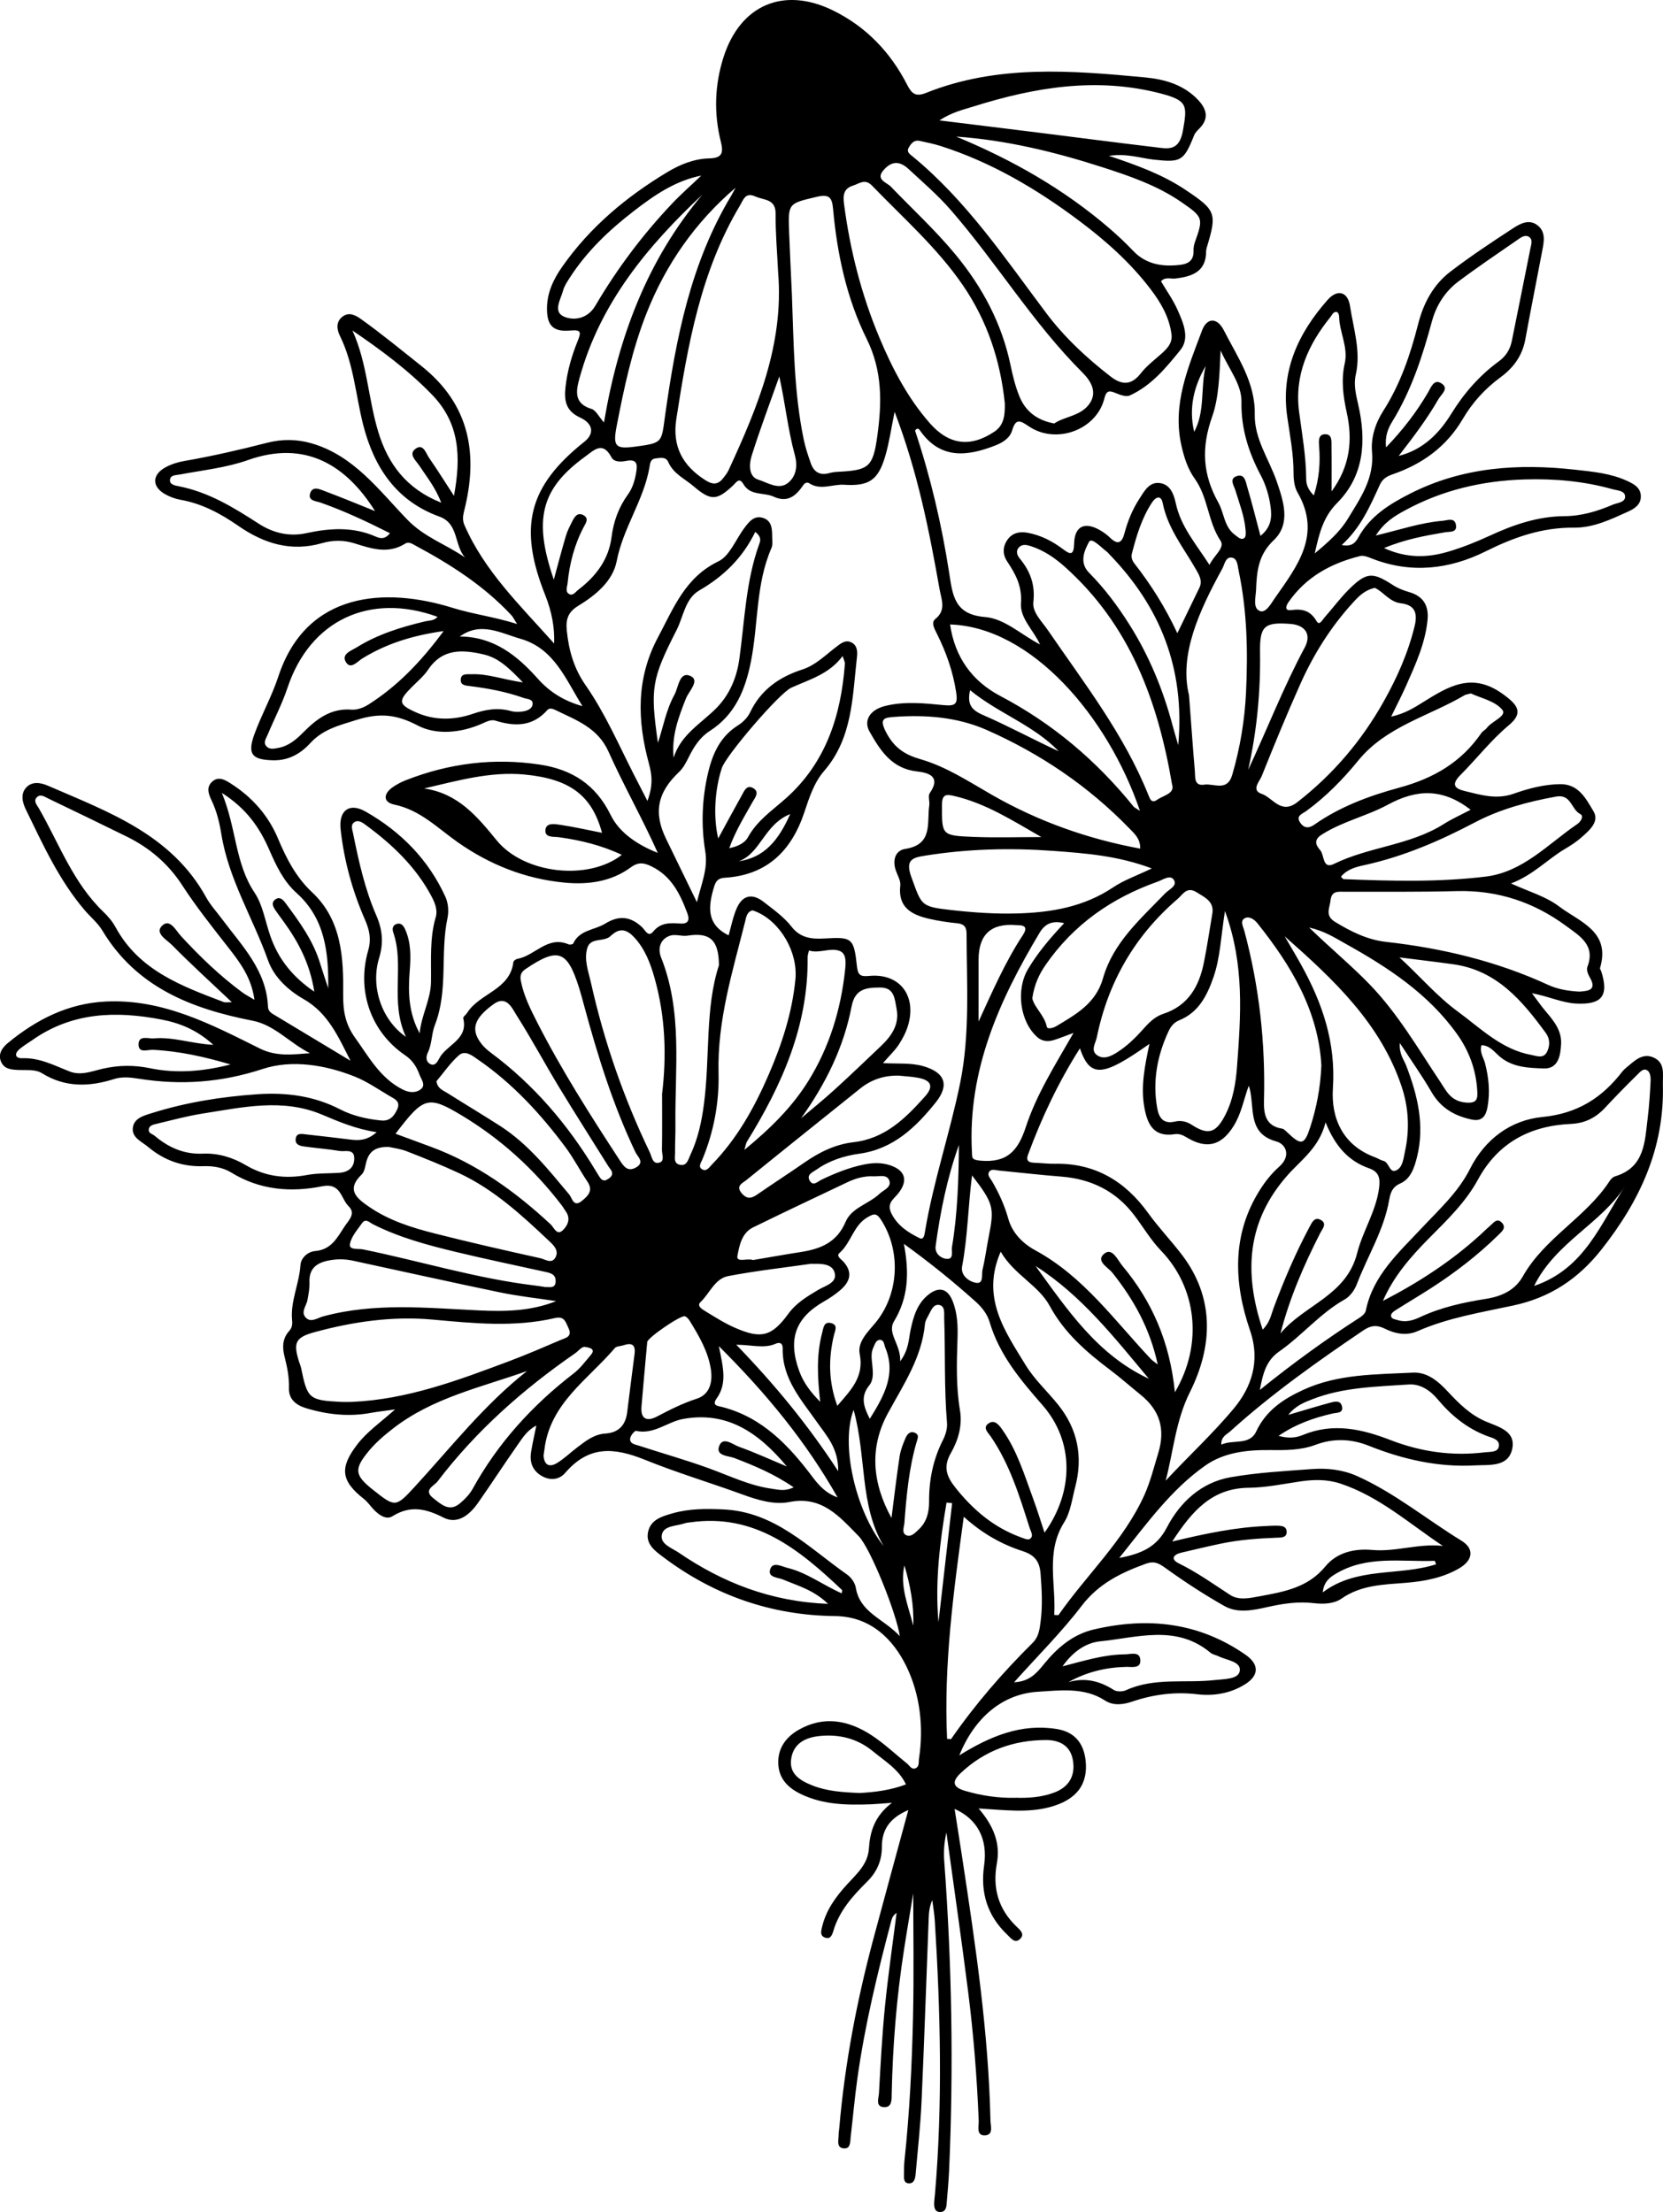 <?xml version="1.0" encoding="UTF-8"?>
<svg id="Layer_2" data-name="Layer 2" xmlns="http://www.w3.org/2000/svg" viewBox="0 0 384.05 510.79">
  <defs>
    <style>
      .cls-1 {
        stroke-width: 0px;
      }
    </style>
  </defs>
  <g id="katman_1" data-name="katman 1">
    <g id="_87nRYF" data-name="87nRYF">
      <path class="cls-1" d="m80.92,244.93c-5.73-3.45-11.47-6.89-17.19-10.35-.8-.48-1.79-.92-1.84-2.05-.33-8.48-6.03-14.14-10.66-20.36-1.22-1.65-2.65-3.19-3.63-4.97-8-14.51-22.55-19.71-36.49-25.75-1.56-.68-3.62-1.14-5.04.38-1.4,1.5-.88,3.5-.12,5.06,3.95,8.11,7.69,16.37,13.63,23.32,1.33,1.56,3,2.91,4.04,4.64,7.88,13.15,20.6,18.08,34.72,20.85,5.12,1,8.61,5.21,13.25,7.5-3.95.3-7.73.83-11.56-1.07-11.24-5.59-22.43-11.5-35.59-10.86-8.73.42-16.06,4.17-22.64,9.59-1.23,1.02-2.35,2.52-1.55,4.33.79,1.8,2.56,1.82,4.23,1.89,1.77.08,3.68-.2,5.24.76,5.34,3.31,10.88,3.15,16.62,1.33,1.85-.59,3.78-.38,5.7-.08,9.73,1.55,19.03.9,28.67-2.26,6.65-2.18,14.42-.96,21.31,1.81,2.77,1.12,5.29,2.87,7.89,4.41,1.12.67,2.68,1.22,1.84,3.08-.72,1.59-1.73,2.81-3.73,2.61-3.3-.33-6.54-1.06-9.47-2.57-6.06-3.13-12.46-3.95-19.16-3.49-8.23.57-16.33,1.85-24.21,4.32-1.91.6-4.36,1.18-4.52,3.61-.14,2.12,2.05,2.99,3.51,4.21,3.75,3.14,7.97,4.65,12.87,4.47,2.21-.08,4.49.32,6.35,1.46,6.59,4.06,13.76,4.64,21.01,3.18,4.35-.87,4.31,2.85,6.1,4.6,1.75,1.71.04,3.23-.92,4.68-1.7,2.57-3.05,5.37-6.81,5.68-1.62.13-3.27,1.53-3.38,3.23-.28,4.34-2.37,8.39-1.93,12.78.11,1.11-.08,1.79-.76,2.55-1.55,1.73-1.49,3.87-.98,5.85.61,2.4,1.09,4.74,1.01,7.25-.09,2.57,1.67,3.93,3.95,4.62,4.92,1.5,9.92,2.03,15.02,1.08,1.46-.27,2.93-.42,5.55-.79-3.53,3.11-6.52,5.19-8.74,8.08-4.14,5.39-3.79,8.41,1.55,12.61.85.67,1.47,1.61,2.22,2.4,1.19,1.26,2.89,2.48,4.34,1.58,4.15-2.58,7.69-1.79,11.81.31,3.26,1.66,6.05-.66,7.98-3.42,3.14-4.49,6.12-9.09,9.27-13.57,1.08-1.54,2.12-3.21,4.18-4.26-.44,2.19-.91,4.15-1.22,6.14-.34,2.2.26,4.1,2.23,5.35,2.02,1.29,4.22,1.1,5.66-.57,5.42-6.27,11.11-5.98,18.49-2.99,7.3,2.96,14.97,5.25,22.42,7.97,3.52,1.28,7.3,2.45,10.86,1.75,7.58-1.5,11.64,3.46,15.98,7.86,2.74,2.78,8.77,17.91,9.52,23.11-3.8-4.09-9.21-5.39-10.17-11.22-.18-1.1-1.09-2.37-2.03-3.02-8.86-6.2-16.61-14.46-28.51-15.02-4.01-.19-7.94-.2-11.8.91-2.39.69-4.98,1.42-5.61,4.22-.66,2.9,1.61,4.47,3.58,5.95,11.72,8.79,24.92,13.39,39.58,13.55,8.27.09,13.46,5.41,16.49,11.63,3.11,6.38,4.03,13.91,2.9,21.3-.12.77.13,1.78-.75,2.19-.97.44-1.39-.58-2-1.06-2.78-2.23-5.38-4.73-8.35-6.64-5.26-3.38-10.92-4.46-16.7-1.15-3.06,1.75-4.93,4.43-4.68,8.09.23,3.35,2.36,5.38,5.27,6.77,5.13,2.46,10.6,2.53,16.1,2.33,1.3-.05,2.6-.18,4.86-.34-4.03,3.07-5.06,6.66-5.32,10.58-.24,3.61-2.82,5.83-5.02,8.24-2.62,2.87-4.87,5.94-5.78,9.8-.22.92-.57,2.03.63,2.49,1.27.49,1.67-.55,1.95-1.49,1.37-4.65,4.48-8.12,7.81-11.41,2.27-2.25,3.42-4.86,3.41-8.08,0-3.9,1.8-6.64,6.11-8.46-2.77,10.19-5.4,19.79-7.98,29.4-3.88,14.45-6.69,29.1-7.97,44.03-.05.55-.15,1.09-.15,1.64-.01,1.17-.54,2.86,1.11,3.05,1.71.2,1.55-1.55,1.68-2.72.53-4.49.92-9,1.55-13.47,1.73-12.37,4.68-24.48,7.87-36.53.16-.61.48-1.18,1.18-1.65-.91,7.17-1.96,14.33-2.68,21.52-.67,6.68-1.02,13.39-1.39,20.09-.06,1.15-.91,3.2,1.23,3.25,1.88.05,1.68-1.96,1.71-3.2.24-11.12,1.13-22.17,2.84-33.16.77-4.98,1.63-9.94,2.13-12.99,0,8.31.18,18.47-.05,28.62-.25,10.96-.79,21.91-1.95,32.82-.12,1.09-.14,2.19-.14,3.29,0,.93-.15,2.18,1.17,2.21,1.17.02,1.43-1.1,1.52-2.09.48-5.6,1.12-11.19,1.37-16.8.64-14.1,1.1-28.2,1.65-42.31.05-1.37.17-2.73.83-4.19.2,1.58.48,3.15.58,4.73,1.31,21.09,1.84,42.17.03,63.26-.06.68-.17,1.36-.18,2.05-.01,1.03.2,2.02,1.5,1.97,1-.04,1.3-.87,1.37-1.74.21-2.6.46-5.19.58-7.79,1.06-23.85.64-47.68-1.12-71.49-.16-2.17-.02-4.36.5-6.61,1.68,12.21,3.45,24.4,5,36.63,1.26,9.92,2.06,19.9,2.46,29.9.05,1.26-.59,3.34,1.24,3.39,2.27.06,1.5-2.1,1.47-3.48-.44-20.2-3.41-40.13-6.43-60.05-.59-3.91-1.22-7.82-1.85-11.85,5.2,2.31,7.71,6.88,6.82,13.04-.91,6.34.76,11.65,5.38,16.05.85.81,1.81,2.19,3.04.82.98-1.09-.19-2.01-.95-2.75-4.21-4.05-5.57-8.92-4.52-14.63.84-4.61-.77-8.62-4.22-12.63,5.97.36,11.23,1.06,16.39-.3,6.19-1.63,8.96-5.26,8.31-10.85-.47-4.02-2.61-6.56-6.69-7.2-8.2-1.3-15.31,1.64-22.48,6.1,3.52-8.67,9.93-14.24,18.29-14.71,4.71-.27,10.55-1.12,15.34,2.02,1.95,1.28,4.24.97,6.38.24,4.87-1.64,9.77-2.28,14.94-1.67,3.84.45,7.7-.19,11.08-2.32,3.24-2.05,3.24-4.59.11-6.78-10.78-7.52-22.63-8.79-35.11-5.85-4.86,1.14-8.5,4.3-11.58,8.12-1.64,2.04-3.36,3.92-6.79,4.06,5.45-6.09,10.96-11.56,15.63-17.68,3.93-5.13,9.1-7.62,14.82-9.7,1.79-.65,2.85-.19,4.37.9,4.41,3.18,8.99,6.18,13.72,8.86,3.14,1.78,6.71.98,10.07.23,3.5-.78,6.99-1.31,10.59-.88,2.21.26,4.65.18,6.4-1.04,4.57-3.19,9.74-3.24,14.92-3.66,4.25-.34,8.45-1.14,12.21-3.3,3.22-1.86,3.67-4.53.57-6.43-8.05-4.93-15.39-11.02-24.07-14.91-3.31-1.48-6.9-1.89-10.47-1.62-6.28.47-12.61.8-18.79,1.89-6.76,1.2-11.66,5.77-14.69,11.6-2.34,4.5-5.79,6.04-11,7.04,6.41-7.99,11.98-15.8,19.89-21.35,4.36-3.06,9.65-3.62,14.87-3.57,3.59.04,7.14.07,10.54-1.2,4.19-1.57,8.29-1.42,12.42.24,7.85,3.13,15.98,4.97,24.46,4.5,3.27-.18,7.68.46,8.58-3.82.89-4.2-3.33-5.11-6.24-6.38-3.51-1.54-6.1-4.12-8.63-6.84-2.21-2.38-4.74-4.55-8.07-4.38-8.58.44-17.31.27-25.37,4-4.54,2.1-8.54,4.72-10.81,9.58-1.56,3.32-5.33,1.78-8.06,3.05-.1-1.86,1.24-2.34,2.06-3.08,9.58-8.66,20.09-16.1,30.77-23.33,1.69-1.14,3.11-1.28,4.93-.37,2.39,1.19,5.02,1.69,7.56.57,7.1-3.12,14.7-4.32,22.19-5.94,8.37-1.81,14.87-6.06,20.28-12.91,8.89-11.26,14.55-23.43,14.18-38.02-.06-2.31.59-4.96-1.97-6.23-2.71-1.34-4.61.72-6.51,2.28-.32.26-.63.55-.88.87-4.69,6.08-10.35,9.71-18.47,10.5-7.28.71-13.25,5.09-16.72,11.99-2.71,5.38-7.09,9.33-11.12,13.63-5.29,5.66-11.28,10.93-12.94,19.1-.11.57-.72,1.15-1.25,1.5-7.82,5.03-15.35,10.46-23.22,16.81.76-3.99,1.51-6.82,4.51-8.91,5.26-3.67,9.4-8.79,15.09-11.99,1.21-.68,2.27-2.14,2.78-3.47,2.47-6.51,6.28-12.51,7.49-19.5.28-1.61.69-2.98,2.56-3.81,2.41-1.07,3.23-3.58,3.85-6.02,1.86-7.41.15-14.39-2.51-21.28-.53-1.36-1.61-2.54-1.44-5.13,2.75,4.21,5.21,7.67,7.32,11.32,2.14,3.69,5.32,5.52,9.33,6.36,2.46.51,3.26-1.01,3.6-2.88.62-3.42.3-6.81-.58-10.18-.34-1.28-1.29-2.45-.82-4.12,1.82.03,2.89,1.42,3.99,2.42,3.03,2.74,6.86,2.83,10.43,2.95,3.35.1,3.85-3.02,3.98-5.7.14-3.12-1.76-5.37-3.64-7.59-.94-1.11-1.78-2.32-3.1-4.08,3.9.72,6.88,2.2,10.16,2.38,5.97.32,7.66-1.76,5.85-7.43-.08-.26-.34-.55-.28-.76,2.51-8.51-4.7-10.63-9.47-14.24-3.05-2.31-6.82-3.36-11.1-5.3,5.17-1.96,8.39-5.56,12.45-7.96,1.29-.76,2.58-1.59,3.7-2.57,1.86-1.63,4.39-3.71,2.9-6.15-1.68-2.77-3.36-6.31-7.71-6.25-3.77.05-7.35,1.02-10.82,2.24-3.9,1.36-7.53.24-11.19-.65-2.18-.53-3.31-1.39-.98-3.72,3.76-3.77,7.01-8.01,11.15-11.47,3.46-2.89,2.13-4.7-1.45-7.26-7.11-5.1-12.55-1.68-18.37,1.94-2.07,1.29-4.16,2.62-7.35,3.33,1.3-2.67,2.44-4.87,3.45-7.13,2.16-4.88,4.41-9.74,4.95-15.16.33-3.35-.95-5.53-4.28-6.48-1.3-.37-2.62-.9-3.74-1.63-4.59-2.98-6.01-3-9.9.78-2.15,2.09-3.94,4.55-5.94,6.8-.45.51-1.11,1.89-1.75.79-1.41-2.43-3.24-2.93-5.85-2.58-1.6.22-1.28-.92-.63-1.85,4.04-5.83,9.84-8.96,16.54-10.63.82-.2,1.87.25,2.73.59,9.03,3.53,17.87,2.5,26.27-1.68,6.5-3.24,13.02-5.54,20.4-5.46,4.44.05,8.52-1.92,12.52-3.73,1.54-.7,2.96-1.67,2.89-3.61-.07-1.95-1.66-2.76-3.15-3.45-3.79-1.76-7.92-2.13-12-2.59-13.16-1.46-25.98-.64-38.09,5.5-4.87,2.47-9.32,5.25-12.02,10.17-.73,1.33-1.62,2.13-3.82,1.72,4.4-3.99,6.55-8.97,8.8-13.9.62-1.36,1.62-1.97,3.03-2.45,6.82-2.36,12.39-6.39,16.1-12.71,2.26-3.85,5.18-7.06,8.77-9.69,2.99-2.19,5.01-4.98,5.7-8.71,1.26-6.87,2.62-13.72,3.93-20.58.39-2.05.82-4.23-1.05-5.74-1.97-1.59-4.05-.44-5.71.64-4.93,3.21-9.84,6.47-14.5,10.04-3.93,3-6.19,7.27-7.41,12.05-1.8,7.07-4.11,13.91-8.09,20.12-1.81,2.83-2.86,6.19-2.57,9.4.55,6.17-2.71,10.73-5.57,15.45-1.82,3-4.51,5.4-7.66,8.02,1.06-4.63,1.9-8.36,5.22-11.7,6.24-6.28,6.72-14.4,4.82-22.68-.53-2.31-1.08-4.56-.56-6.89,1.22-5.43-.53-10.61-1.33-15.84-.51-3.37-2.92-3.99-5.18-1.43-6.81,7.71-10.86,16.43-9.31,27.04.63,4.34,1.47,8.64,1.45,13.06,0,1.47.21,3.15.93,4.39,5.65,9.77-.13,17.05-5.27,24.4-.86,1.23-2.07,3.54-3.49,2.93-1.62-.7-.9-3.14-.83-4.85.17-4.21.48-8.07,4.06-11.46,4.04-3.82,2.28-9.02.72-13.57-1.76-5.15-5.19-9.82-5.08-15.5.14-7.46-4.01-13.25-7.14-19.42-1.52-3-3.9-2.98-5.03.03-3.21,8.56-6.94,17.07-4.75,26.66.62,2.73,1.46,5.35,3.05,7.56,3.12,4.32,3.01,9.9,5.97,14.35,1.09,1.64-1.57,3.39-2.55,5.58-3.1-4.81-6.62-8.83-7.78-14.21-.44-2.05-1.22-4.25-3.49-4.67-2.6-.48-3.78,1.83-4.95,3.64-1.57,2.42-2.67,5.1-3.41,7.9-.55,2.09-1.44,2.88-3.29,1.09-.68-.66-1.47-1.25-2.29-1.73-3.59-2.1-5.95-1.02-6.06,3.07-.07,2.6-.77,2.63-2.5,1.31-2.44-1.85-5.1-3.23-8.11-3.81-1.83-.35-3.6-.09-4.78,1.59-1.14,1.63-1.14,3.4-.06,5.02,1.96,2.95,3.47,5.71,3.18,9.69-.25,3.38,2.92,6.21,4.4,9.47-4.32-2.21-8.14-5.97-12.72-6.34-7.04-.57-7.45-4.96-8.25-10.13-1.73-11.22-4.33-22.26-7.89-32.91.49-.74.9-.37,1.08-.11,4.71,6.81,10.91,6.11,17.5,3.52,1.72-.68,3.32-1.68,3.85-3.47.86-2.94,1.93-2.2,3.9-.89,6.27,4.2,15.53.79,17.36-6.38.52-2.06,1.19-1.94,2.72-1.31.98.4,2.33.9,3.14.54,4.99-2.24,8.44-6.45,11.73-10.52,2.25-2.78.63-6.38-.72-9.39-1-2.22-2.44-4.24-3.76-6.47.97-1.1,2.26-.5,3.37-.64,3.82-.48,7.07-1.56,7.05-6.32,0-.27.07-.55.14-.81,2.42-7.96,2.15-8.64-4.96-13.38-5.17-3.45-10.93-5.58-17.63-7.82,4.13-.61,7.2.52,10.31.87,6.33.71,6.99.36,9.37-5.62.24-.6.77-1.11,1.24-1.59,2.22-2.26,1.68-4.4-.25-6.49-3.29-3.56-7.75-4.84-12.21-5.27-17.07-1.61-34.2-3.03-50.7,3.57-2.42.97-3.32.15-4.36-1.89-3.86-7.53-9.49-13.42-17.13-17.16-11.43-5.59-21.45-1.24-25.29,10.86-2.04,6.43-2.23,12.96-.6,19.47.65,2.59.29,3.77-2.68,3.84-3.48.08-6.71,1.39-9.68,3.17-9.49,5.71-17.86,12.7-24.27,21.84-2,2.85-3.47,5.92-3.52,9.5-.05,4.04,1.36,5.6,5.38,5.24,2.43-.22,2.58.29,1.74,2.34-1.4,3.43-2.43,6.98-2.84,10.69-.34,3.07,0,5.51,3.36,7.06,3.11,1.44,3.29,3.77,1.02,5.57-12.94,10.29-15.35,19.7-9.06,35.46q2.27,5.7,2.05,11.15c-7.95-8.9-16.09-16.74-20.71-27.34-.46-1.05-.39-2.01-.1-3.16,3.35-13.12,1.42-24.63-9.85-33.59-4.61-3.66-9.16-7.41-13.95-10.83-1.21-.87-2.71-1.68-4.18-.62-1.63,1.18-1.43,2.97-.69,4.48,3.22,6.51,3.64,13.72,5.39,20.59,2.5,9.8,7.66,17.58,17.62,21.18,4.47,1.61,3.35,6.57,5.9,9.44-4.41-3.07-9.35-4.62-13.39-8.81-6.49-6.72-12.34-14.8-22.16-17.59-3.41-.97-6.8-.96-10.15-.1-6.37,1.64-12.77,3.1-19.25,4.23-1.46.25-2.95.74-4.25,1.45-3.16,1.73-3.14,4.51,0,6.23,1.06.59,2.27,1.04,3.46,1.25,4.98.87,9.28,3.19,13.37,6.02,5.9,4.09,12.2,6.08,19.41,3.98,2.38-.69,4.99-.7,7.34.04,3.99,1.24,7.84,2.59,11.83.07.78-.49,1.58.06,2.3.45,8.13,4.36,15.85,9.29,22.19,16.1.34.36.55.83,1.32,2.03-5.42-1.7-10.16-2.26-14.89-3.73-15.29-4.76-33.72-4-40.26,15.88-1.51,4.58-3.87,8.78-5.51,13.27-1.68,4.63-.6,5.92,4.26,6.05,3.61.09,6.37-1.49,8.66-3.99,2.93-3.19,6.67-4.08,10.68-5.34,5.29-1.65,9.14-1.31,14.11,1.3,4.27,2.24,9.9,1.74,14.78-.4,1.03-.45,2.1-1.05,3.14-.73,4.5,1.4,8.62,1.42,12.03-2.46.5-.57,1.32-.25,1.93.05,4.74,2.32,9.69,4.02,12.19,9.6,3.51,7.85,7.79,15.35,11.36,23.35-4.59-1.82-8.85-4.6-10.88-8.76-3.48-7.1-9.03-10.51-16.3-11.62-10.64-1.62-21.04-.32-31.07,3.63-1.01.4-2,.93-2.9,1.54-2.2,1.5-2.4,3.49.31,4.06,5.97,1.25,9.96,5.39,14.63,8.68,7.38,5.19,15.64,8.49,24.72,9.34,5.46.51,10.74-.21,15.27-3.53,1.76-1.29,3.05-1.07,4.82-.2,4.6,2.26,6.58,6.38,8.24,10.82.58,1.55.2,2.46-1.55,2.36-2.35-.14-4.56-.33-6.35,1.86-1.14,1.4-1.88-.38-2.53-.99-2.67-2.53-5.35-2.83-8.54-.86-2.46,1.53-5.94,1.41-7.4,4.61-.09.19-.79.3-1.09.17-4.83-2.05-7.74,2.64-11.78,3.36-.36.06-.9.44-.94.73-.76,6.46-7.81,7.19-10.66,11.72-.29.46-1.01.96-.92,1.29,1.22,4.95-3.92,6.07-5.56,9.28-.39.76-1.02,1.91-2.18,1.2-.93-.57-.88-1.66-.43-2.59.96-2.01.84-4.36,1.61-6.32,3.15-8.04,1.19-16.61,2.93-24.78.32-1.52.16-3.43-.48-4.83-3.92-8.63-10.34-15.12-18.48-19.73-3.73-2.11-6.2-.22-5.73,4.12.79,7.24,2.73,14.26,5.65,20.93,1.06,2.41,1.45,4.52.71,7.07-2.69,9.33.64,18.8,8.54,24.17,1.74,1.18,2.65,2.68,3.32,4.49.41,1.1,1.52,2.4.31,3.35-1.19.93-2.71.83-4.24.05-5.17-2.63-7.8-7.55-10.97-11.97-2.1-2.93-2.78-5.87-2.73-9.94.09-8.27-.24-17.14-7.19-23.63-3.68-3.43-5.94-7.81-7.86-12.4-2.24-5.33-5.94-9.51-10.79-12.62-1.34-.86-2.95-1.92-4.49-.43-1.31,1.26-.76,2.79-.09,4.19,1.2,2.5,1.85,5.15,2.29,7.87,1.68,10.42,7.31,19.38,10.78,29.13,1.4,3.95,4.75,6.97,8.24,8.96,5.62,3.2,7.99,8.7,10.79,14.2Zm87.36-28.94c-5.18-2.52-4.74-6.66-3.4-11.12.4-1.32.87-2.08,2.45-2.18,9.72-.58,15.42-6.15,18.4-15.05,1.13-3.38,2.24-6.9,4.58-9.6,6.61-7.64,6.54-17.11,7.59-26.28.14-1.2.12-2.6-1.12-3.33-1.46-.86-2.62.16-3.7.98-2.5,1.89-4.7,4.19-7.82,5.2-5.28,1.71-9.55,4.66-12.03,9.88-.56,1.17-1.63,2.27-2.74,2.97-4.04,2.52-5.84,6.34-6.91,10.75-1.47,6.09-1.71,12.27-.71,18.37.67,4.06-.88,7.39-1.93,11.75-2.6-5.34-4.85-9.98-7.11-14.61-2.97-6.08-2.01-10.74,3.01-15.48.96-.91,1.62-2.2,2.22-3.41,1.18-2.38,2.59-4.59,4.83-6.02,5.92-3.78,8.25-9.59,9.54-16.11,1.72-8.7,1.08-17.82,4.74-26.18.31-.71.18-1.63.16-2.45-.03-1.8,0-3.79-2.1-4.47-2.08-.67-3.27.9-4.35,2.35-1.97,2.62-3.36,6.42-5.98,7.68-7.7,3.71-10.34,10.79-13.95,17.54-5.08,9.51-4.79,19.27-2.1,29.12.77,2.81.96,5.09-.33,8.67-1.32-2.56-2.23-4.32-3.13-6.09-3.54-6.96-6.66-14.18-11.12-20.59-2.73-3.91-3.89-8.02-4.37-12.58-.27-2.57.2-4.32,2.6-5.78,4.04-2.46,8.02-5.7,8.92-10.36,1.47-7.64,6.2-13.98,7.55-21.56.16-.92.17-2.01,1.46-2.15,1.08-.12,2.35-.43,2.9.85,1.18,2.72,3.83,3.86,5.88,5.62,3.96,3.38,5.35,3.28,9.08-.22.78-.73,1.41-1.99,2.41-.28,1.6,2.73,4.68,1.82,6.97,2.87,3.23,1.49,5.18-.21,6.85-2.68.34-.5.87-.74,1.4-.39,2.62,1.68,5.37.14,8.05.32,5.8.37,7.88-1.12,9.51-6.76.87-3,1.31-6.13,2.12-10.08,5.33,13.9,7.99,27.46,10.4,41.07.41,2.29,1.57,4.7-1,6.77-1.04.84-.19,2.28.37,3.41,2.14,4.28,3.71,8.72,4.44,13.5.41,2.66-.09,3.25-2.87,2.98-4.47-.44-9.04-.92-13.49.18-3.6.89-5.07,3.4-3.64,5.93,2.5,4.4,5.12,8.54,10.95,9.2,2.53.29,5.69,1.06,2.95,5.01-.45.65.03,1.89-.11,2.82-.59,4.01.95,9.05-5.55,10.06-2.29.35-2.99,2.6-2.18,4.95.39,1.16,1.16,2.38,1.04,3.48-.6,5.12,2.64,6.78,6.67,7.71,2.13.49,4.31.82,6.49,1.03,1.56.15,2.14.88,2.14,2.36.03,11.51.82,23.19-1.46,34.44-2.33,11.5-6.19,22.71-8.13,34.35-.13.76-.27,2.07-1.29,1.55-2.53-1.28-4.88-2.71-6.37-5.49-1.35-2.51.33-3.39,1.47-4.82,2.38-2.98,1.63-5.39-1.98-6.54-2.01-.65-4.04-.54-6.09-.11-3.38.71-6.54,1.99-9.64,3.47-.84.4-1.99,1.68-2.78.13-.68-1.35.74-1.84,1.59-2.44,2.98-2.11,6.4-3.2,9.93-3.69,7.84-1.09,13.02-6.09,17.62-11.82,3.29-4.1,2.1-7-2.96-8.42-2.83-.79-5.79-.48-9.21-.68,1.58-1.82,2.79-2.94,3.66-4.28.89-1.36,1.67-2.86,2.13-4.41,2.06-6.93-1.99-12.13-9-11.44-1.97.19-2.58-.16-2.8-2.2-.71-6.63-1.15-6.81-7.45-6.45-2.82.16-5.55,0-7.67-2.74-1.73-2.23-4.17-3.94-6.43-5.71-2.66-2.08-4.93-1.54-6.25,1.55-.85,1.98-1.25,4.16-1.84,6.18Zm100.92,125.92c1.8-6.87,2.3-13.84,5.59-20.43,5.29-10.58,5.79-21.77-1.9-31.81-2.48-3.23-5.33-6.22-7.74-9.56-5.3-7.36-12.3-11.57-21.6-11.38-1.5.03-3.01-.17-4.52-.22-1.28-.04-2.21-.3-1.61-1.91,3.13-8.46,6.93-16.57,11.97-24.52,2.38,6.88,5.24,6.63,16.06-1.03-1.07,5.05-2.06,9.84-1.16,14.76.72,3.93,2.22,6.83,6.99,6.09.96-.15,1.83.17,2.71.71,4.64,2.83,8.05,1.98,10.91-2.61,1.77-2.84,2.34-6.14,3.48-9.28.38.98.48,1.91.59,2.84.49,4.14.12,8.45,5.78,10.02,2.28.63,3.45,3.37.65,5.84-1.72,1.52-3.21,3.4-4.44,5.35-6.57,10.39-6.02,21.55-2.27,32.48,2.45,7.13.23,13.18-3.69,17.91-4.82,5.82-10.51,11.05-15.8,16.75Zm50.17-41.51c2.48-5.7,6.44-10.22,10.67-14.49,4.15-4.19,8.43-8.28,11.28-13.53,4.64-8.54,12.05-12.43,21.47-12.85,3.24-.15,5.75-1.43,7.91-3.76,2.42-2.61,4.92-5.15,7.46-7.65.62-.61,1.45-1.64,2.41-.84.5.42.66,1.49.62,2.24-.14,2.87-.32,5.75-.67,8.6-.68,5.51-.66,11.47-7.57,13.53-.48.14-.94.63-1.23,1.07-5.48,8.42-15.02,13.12-20.03,22-1.78,3.16-4.81,4.61-8.43,5.19-5.27.84-10.5,1.96-15.39,4.27-1.62.77-3.36,1.23-5.18.63-.62-.2-1.52-.24-1.44-1.13.04-.41.6-.86,1.03-1.12,2.66-1.69,5.37-3.29,8.02-4.99,5.66-3.63,10.98-7.72,15.79-12.45.77-.76,1.82-1.59.78-2.75-1.13-1.25-1.93-.02-2.71.65-.83.71-1.61,1.49-2.42,2.23-6.71,6.09-14.26,10.97-22.37,15.15Zm-48.82-223.22c.24,2.05-.98,3.3-2.35,4.52-1.63,1.45-3.42,2.8-4.74,4.5-2.21,2.84-4.41,2.74-7.01.72-5.54-4.3-10.65-9.04-14.87-14.67-9.53-12.69-18.41-25.94-30.85-36.15-.61-.5-1.43-1-.88-1.99.55-.99,1.25-1.87,2.58-1.57,1.6.36,3.22.67,4.78,1.17,11.75,3.75,22.21,9.93,32.02,17.28,6.16,4.61,11.88,9.71,16.55,15.87,2.33,3.07,4.25,6.38,4.76,10.32Zm-38.5,15.88c.04,2.56-.06,5.06-2.44,6.64-5.52,3.68-10.48,3.05-14.9-2-5.11-5.83-8.64-12.63-11.62-19.73-4.15-9.9-6.78-20.22-8.17-30.86-.25-1.93-.17-3.55,2.07-4.25,1.48-.46,2.75-1.7,4.41.02,7.22,7.48,15.07,14.37,20.99,23.03,5.61,8.2,8.62,17.32,9.65,27.13Zm-.96,195.97c3.13,5.37,8.72,7.71,11.35,12.56,3.38,6.24,8.49,10.64,13.99,14.79,2.4,1.81,4.66,3.82,7,5.71,4.42,3.57,5.74,7.92,4.05,13.46-1,3.27-1.81,6.59-3.22,9.72-4.77,10.52-13.3,18.35-19.79,27.64-.08.12-.48.01-1.01.01.45-7.17-2.04-14.5,2.3-21.4,1.47-2.35,1.83-5.42,2.56-8.2,1.81-6.95.57-13.32-3.96-18.95-2.49-3.1-5.5-5.85-7.54-9.21-4.73-7.77-10.34-15.52-5.72-26.13Zm-51.39-226.1c1.36,16.53-4.77,31.19-11.47,45.69-.28.61-.73,1.16-1.14,1.7-1.2,1.58-2.39,1.71-4.18.57-5.28-3.34-7.7-7.84-6.72-14.14,2.65-17.1,5.62-34.1,14.69-49.28.81-1.36,1.22-3.16,3.59-2.09,1.99.89,4.68.5,4.65,4-.04,4.51.37,9.03.58,13.55Zm61.52,290.98c-.92-2.75-1.69-5.3-2.61-7.79-2.03-5.51-3.72-11.19-7.19-16.06-.71-.99-1.66-2.26-3-1.45-1.65,1-.27,2.15.36,3.07,4.41,6.43,6.66,13.77,8.98,21.08.27.87,1.05,1.94.07,2.61-.46.31-1.54-.18-2.29-.46-6.09-2.26-10.79-6.25-14.83-11.3-2.15-2.68-2.94-4.9-1.12-8.07,1.71-2.99,2.69-6.36,2.1-9.89-.91-5.45-.76-10.92-.57-16.4.11-3.02,0-6.06-1.16-8.9-1.17-2.85-3.15-3.29-5.52-1.42-2.64,2.08-3.51,5.11-4.17,8.25-.44,2.09-.36,4.4-2.38,7.17.16-3.95-3.09-6.47-1.44-9.21,3.27-5.41,3.6-11.04,2.29-17.91,6.23,4.5,11.49,8.79,16.56,13.33,1.45,1.3,2.69,2.86,3.23,4.7,2.25,7.6,7.13,13.39,12.23,19.22,7.27,8.31,7.32,19.83.46,29.44Zm-58.34-285.88c-.21-4.78-.46-9.56-.64-14.34-.26-6.83-.2-6.67,6.38-8.24,2.85-.68,3.53.11,3.77,2.81.94,10.42,3.14,20.67,7.77,30.02,3.66,7.39,3.5,14.76,2.45,22.36-1.01,7.29-1.97,7.95-9.17,8.31-.68.03-1.37.14-2.02.32-2.13.58-3.48-.33-4.16-2.26-.64-1.8-1.25-3.62-1.64-5.48-2.3-11.04-2.31-22.28-2.74-33.49Zm87.83,287.93c4.65-7.15,9.24-12.32,17.66-12.41,3.94-.04,7.89-.86,11.81-1.45,3.17-.47,6.31-.53,9.36.48,8.94,2.96,15.89,9.22,23.67,14.4-5.58-.63-10.87,1.42-16.3.93-4.23-.38-8.22.62-10.84,3.81-4.04,4.91-9.54,5.84-15.14,6.88-2.29.43-4.84,1-6.84-.3-3.89-2.53-7.64-5.22-11.84-7.28-2-.98-1.29-2.05.58-2.49,3.07-.71,6.13-1.46,9.21-2.1,4.17-.86,8.4-1.18,12.65-1.34,1.07-.04,2.54.07,2.45-1.45-.09-1.4-1.51-1.32-2.61-1.34-.68,0-1.37.05-2.05.08-6.99.28-13.82,1.67-21.76,3.58Zm.62-34.48c-1.16-11.54-5.26-20.97-12.1-29.15-1.1-1.31-2.33-4.33-4.18-2.86-2.15,1.7.85,3.17,1.87,4.46,4.87,6.14,8.63,12.77,10.44,21.14-.89-.69-1.24-.9-1.51-1.18-8.42-8.9-15.59-19.1-26.72-25.15-2.94-1.6-5.36-4.02-6.28-7.33-.86-3.08-2.16-5.9-3.74-8.63-.4-.69-1.2-1.41-.67-2.2.51-.76,1.5-.35,2.29-.28,4.77.46,9.53,1.02,14.31,1.39,6.94.54,12.65,3.33,16.89,8.91,2.07,2.72,3.82,5.73,6.17,8.17,8.18,8.46,9.88,21.47,3.23,32.72Zm46.16-185.74c1.97.9,3.42,3.27,6.02,3.57,3.29.38,3.9,2.3,3.18,5.27-1.5,6.18-4.06,11.92-7.15,17.42-5.09,9.06-11.68,16.81-19.93,23.23-3.81,2.97-5.64-1.04-8.25-1.92-2.48-.84-.48-2.86.03-4.12,2.85-7.12,5.76-14.21,8.89-21.21,3.09-6.91,7.09-13.29,12.23-18.89,1.28-1.4,2.62-2.81,4.98-3.34Zm-236.27,187.98c-.82,0-1.64.04-2.46,0-7.37-.37-7.78-.72-9.21-7.78-.11-.53-.35-1.04-.51-1.56-1.36-4.39-.8-5.57,3.7-6.79,8.91-2.41,17.97-3.72,27.22-2.87,9.42.86,18.85,1.82,28.2-.36,2.25-.52,2.47,1,3.12,2.3,1.01,2.04-.74,2.31-1.9,2.8-3.9,1.67-7.8,3.36-11.77,4.85-11.8,4.42-23.59,8.87-36.39,9.41Zm-27.68-92.3c-1.06,0-1.49.11-1.84-.02-9.76-3.7-19.59-7.3-25.02-17.31-.71-1.3-1.72-2.5-2.8-3.53-7-6.71-10.23-15.76-14.9-23.9-.42-.72-1.35-1.69-.46-2.57.84-.83,1.83-.09,2.65.31,6.04,2.9,12.07,5.81,18.08,8.77,5.27,2.59,9.61,6.28,12.81,11.22,3.28,5.06,7.03,9.75,10.74,14.5,2.64,3.38,5.28,6.88,5.96,11.98-1.27-.77-2.09-1.19-2.81-1.72-5.19-3.83-9.81-8.28-14.18-13.03-1.17-1.27-2.53-4.12-4.34-2.36-1.78,1.73,1.11,3.27,2.27,4.44,4.3,4.37,8.84,8.49,13.83,13.21Zm311.33-2.43c-2.6-.13-5.07-.53-7.31-1.55-11.93-5.5-24.5-8.49-37.5-9.95-4.29-.48-8.06-2.37-11.74-4.61-2.39-1.45-1.25-3.14-1.05-4.96.25-2.28,1.74-2,3.27-2,8.62-.02,17.24.08,25.85-.15,9.42-.25,17.78,2.51,25.29,8.05,3.16,2.34,6.84,4.41,4.9,9.47-.24.63.13,1.66.52,2.32,1.74,2.95-.17,3.22-2.23,3.36Zm-58.75,30.17c2.28,5.66,5.39,8.98,10.05,10.62,2.34.82,2.59,2.35,2.32,4.51-.69,5.39-3.79,10-5.07,15.07-2.48,9.87-12.27,11.94-17.71,18.56,2.13-8.26,5.43-15.86,9.22-23.26.45-.89,1.55-2.04.22-2.88-1.52-.96-2.15.46-2.73,1.54-3.23,6.04-5.91,12.32-8.3,18.73-.58,1.56-.85,3.32-2.52,4.98-4.47-13.33-3.57-25.14,5.76-35.67,3.13-3.54,7.27-6.31,8.77-12.2Zm-83.53,91.1c4.34,3.91,8.76,6.36,13.58,7.92,2.75.89,3.93,2.36,4.14,5.24.28,3.7.49,7.37,0,11.07-.23,1.77-.42,3.47-1.83,4.87-6.91,6.85-13.27,14.18-18.82,22.19-.08.11-.49-.01-.94-.03-.8-17.02,1.46-33.78,3.85-51.26Zm48.08-169.15c.72,2.15-1.92,2.5-3.47,3.59-1.25.87-1.62-.18-1.99-1.11-5.61-13.99-14.8-25.8-23.22-38.08-1.38-2.02-3.61-4.12-3.35-6.43.46-4.05-.7-7.16-3.14-10.12-.61-.74-.99-1.74-.16-2.59.78-.8,1.8-.55,2.71-.26,3.05.98,5.64,2.77,7.99,4.89,14.68,13.19,21.28,30.41,24.63,50.12Zm52.35-75.84c3.3-4.26,6.53-8.49,9.18-13.12.63-1.1,2.63-2.52.53-3.71-1.61-.91-2.28,1.04-2.92,2.14-2.62,4.49-5.74,8.58-9.72,12.73-.28-2.57.46-4.38,1.41-5.92,4.44-7.21,7-15.11,9.19-23.2.98-3.62,3.01-6.85,6.03-9.13,4.48-3.37,9.14-6.5,13.75-9.69.76-.53,1.7-1.27,2.63-.67.96.62.5,1.77.33,2.66-1.4,7.12-2.87,14.23-4.29,21.35-.39,1.97-1.34,3.51-2.99,4.72-4.48,3.27-8.04,7.34-10.97,12.08-2.83,4.58-6.53,8.34-12.16,9.77Zm-59.72,90.69c-12.17-2.25-23.52-6.3-34.18-12.39-5.33-3.05-10.51-6.5-16.49-8.24-3.52-1.02-6.01-2.5-7.93-6.11-1.76-3.31-.54-3.51,1.85-3.68,7.32-.52,14.55.04,21.34,3.03,12.4,5.48,23.46,12.97,32.92,22.72,1.21,1.24,2.57,2.42,2.5,4.66Zm-89.49,14.26c.26.1.52.18.77.28,5.64,2.34,9.72,9.37,9.11,15.65-.75,7.72-3.13,14.99-6.19,22.04-3.28,7.57-7.27,14.73-13.08,20.71-.64.66-1.28,1.76-2.35,1.06-.86-.56-.19-1.47.12-2.2,2.67-6.41,3.92-13.2,3.75-20.04-.3-12.13,3.27-23.47,6.15-34.97.25-.99.38-2.22,1.72-2.54Zm92.17-9.68c-3.52,1.69-6.42,2.69-8.88,4.34-6.79,4.56-14.37,5.84-22.29,6.05-5.08.14-10.14-.22-15.18-.79-7.11-.81-6.75-1.06-9.17-7.63-1.5-4.09.43-4.48,3.21-4.93,9.79-1.57,19.62-1.82,29.5-1.1,7.51.55,15,1.11,22.81,4.05Zm-176.06,64.33c.85.2,2.51.39,4.02.98,4.07,1.59,8.13,3.21,12.09,5.06,8.05,3.76,14.49,9.71,20.85,15.72.99.93,2.14,2.06,1.49,3.54-.83,1.87-2.46.62-3.58.37-8.13-1.8-16.26-3.65-24.34-5.7-5.3-1.34-10.54-2.98-15.12-6.11-2.82-1.93-5.55-3.92-1.78-7.55.69-.67.79-1.99,1.09-3.04.66-2.29,2.14-3.42,5.29-3.28ZM243.45,97.79c-4.22-.8-6.73-3.01-8.08-6.38-.91-2.27-1.5-4.69-2-7.1-2.01-9.6-6.46-17.95-12.66-25.47-4.62-5.62-9.97-10.52-14.99-15.75-.89-.93-3.54-1.6-1.76-3.7,1.66-1.97,3.53-2.52,5.85-.37,3.31,3.07,6.73,6,9.71,9.42,10.61,12.17,18.99,26.14,30.48,37.61,1.83,1.83,3.45,4.36,1.71,7.02-1.99,3.04-5.85,3.05-8.25,4.72Zm-140.99,47.92c-5.36,7.25-10.75,12.77-17.39,16.99-1.11.7-2.6,1.27-3.86,1.17-4.76-.38-8.06,2.11-11.11,5.19-1.66,1.68-3.4,3.19-5.81,3.64-.93.17-1.98.45-2.73-.33-.84-.87-.13-1.82.22-2.65,1.53-3.65,3.38-7.2,4.63-10.94,5.18-15.5,18.91-22.05,34.63-16.35-.78.96-1.95.83-2.98,1.08-5.48,1.31-10.84,2.96-15.65,5.96-1.24.77-3.72,1.56-2.49,3.48,1.1,1.72,2.64-.22,3.8-.93,5.44-3.33,11.33-5.25,18.74-6.3Zm92.14,5.79c.32,1.02.55,1.39.52,1.75-.89,11.97-4.38,22.87-13.63,31.1-3.15,2.8-6.65,5.13-8.76,8.99-.68,1.25-2.25,2.12-4.32,2.52,1.49-4.1,3.52-7.32,5.37-10.64.55-.99,1.72-2.29.19-3.21-1.54-.92-2.12.67-2.69,1.69-1.76,3.14-3.46,6.32-5.42,9.91-1.18-5.07-.79-11.28.84-16.26.95-2.9,13.25-17.29,16.04-18.55,4.17-1.89,8.71-3.09,11.86-7.31Zm-41.7,101.28c0,4.25.04,8.49-.03,12.74-.02,1.01.68,2.57-.57,2.94-1.62.48-1.76-1.37-2.24-2.37-6.01-12.51-10.54-25.55-13.57-39.1-.59-2.64-1.67-5.36-.86-8.08.79-2.63,4.04-1.21,5.52-2.91.09-.1.22-.16.32-.25,1.92-1.63,3.52-.89,4.99.69,2.5,2.69,3.75,6.02,4.72,9.47,2.48,8.83,2.8,17.81,1.7,26.88Zm130-42.38c4.56,12.47,3.64,24.17,2.78,35.84-.29,3.96-.95,7.9-2.84,11.47-2.11,3.98-3.89,4.43-7.6,2.04-1.23-.8-2.49-1.08-3.9-.76-2.71.62-3.72-.87-4.12-3.23-1.06-6.15.02-11.96,2.61-17.56.54-1.16,1.26-2.09,2.48-2.59,4.49-1.82,6.43-5.67,7.91-9.91,1.59-4.54,1.72-9.35,2.67-15.3Zm-8.31-49.85c-2.29-9.3,2.26-19.36,7.67-29.21.56-1.01.74-2.78,2.19-2.58,1.34.18,1.35,1.86,1.59,3,1.98,9.31,2.16,18.74,1.71,28.19-.31,6.44-1.37,12.76-3.18,18.97-1.16,3.97-4.22,1.93-6.47,2.27-2.36.36-2.05-1.68-2.16-3.08-.43-5.04-.78-10.09-1.35-17.56ZM220.82,31.54c11.56.81,22.71,3.52,33.66,7.04,6.39,2.06,12.76,4.23,18.36,8.1,5.03,3.47,5.09,3.7,3.09,9.29-.22.63-.32,1.34-.3,2.01.07,2.12-1.2,2.96-3.02,3.17-4.11.49-7.91-.04-10.96-3.26-1.69-1.79-3.5-3.48-5.36-5.09-10.58-9.12-22.54-15.91-35.47-21.26Zm75.86,184.67c11.25,9.93,22.14,20.07,27.02,34.73,1.62,4.87,1.87,9.95.75,15-.35,1.57-.48,3.61-2.01,4.32-1.58.74-1.6-1.87-2.97-2.2-.65-.16-1.24-.57-1.88-.81-7.49-2.74-10.23-9.03-9.77-15.97.7-10.52-2.42-19.66-7.35-28.52-1.22-2.2-2.53-4.37-3.79-6.55Zm-122.25-93.38c1.48,1.17,1.18,2.05.92,2.76-3.12,8.59-3.37,17.67-4.61,26.59-.59,4.26-2.24,8.24-5.32,11.35-3.54,3.57-8.21,6.1-9.85,11.44-.52-5.08,1.14-9.37,2.85-13.7.66-1.67,3.34-4.19.98-5.2-2.53-1.08-2.7,2.65-3.65,4.37-1.9,3.44-2.58,7.38-3.81,11.1-1.81-12.65-1.46-14.7,4.33-26.09,1.59-3.13,1.95-7.21,5.22-9.11,5.6-3.24,10-7.49,12.92-13.5Zm42.51-95.03c2.99-1.93,5.5-2.46,7.9-3.22,14.17-4.45,28.49-6.83,43.22-2.99,6.23,1.63,6.14,2.76,5.13,8.53-.87,5.02-3.63,4.2-6.68,3.84-8.97-1.06-17.93-2.24-26.89-3.36-7.25-.91-14.5-1.79-22.68-2.8Zm-118.97,154.26c7.75-1.79,15.25-3.95,23.13-3.21,10.5.99,15.59,4.81,17.93,13.46-3.2-.63-6.39-1.36-9.61-1.84-1.25-.19-3.27-.58-3.46,1.15-.2,1.89,1.91,1.54,3.14,1.71,4.98.69,9.79,1.85,14.5,4.07-7.75,6.06-22.56,4.4-28.89-3.34-4.49-5.49-8.89-10.84-16.74-11.99Zm149.96,56.44c-4.41,7.66-8.6,14.33-11.02,21.72-1.79,5.47-4.26,8.33-10.45,7.8-2.16-.19-1.94-.68-2.01-2.08-.98-18.78,6.32-34.98,15.64-50.56,1.22-2.04,2.9-2.88,5.67-2.2-3.26,3.46-6.08,6.79-8.33,10.56-2.86,4.78-1.91,12.12,2.08,15.72,1.12,1.01,2.47,1.13,3.85.71,1.16-.35,2.28-.82,4.56-1.65Zm31.98-27.16c-.62,3.64-1.15,7.29-1.88,10.9-1.11,5.52-3.6,9.99-9.41,11.88-1.99.65-3.44,2.19-4.81,3.73-1.73,1.95-3.61,3.74-5.82,5.15-1.42.91-3.07,1.72-4.59.69-1.64-1.11-.38-2.79-.11-4.14,2.6-12.75,8.76-23.44,18.65-31.95,1.27-1.09,2.13-2.98,4.41-1.56,2.01,1.26,4.25,2.21,3.56,5.28ZM90.04,123.14c-1.13,1.45-2.24,1.22-3.24.78-5.27-2.33-10.64-1.98-16.09-.8-3.95.86-7.7-.07-10.99-2.21-5.77-3.73-11.57-7.29-18.45-8.63-.88-.17-2.19-.39-2.01-1.56.16-1.09,1.49-.99,2.41-1.17,5.23-.99,10.56-1.53,15.62-3.32,13.19-4.67,22.65,1.14,29.32,11.79-3.98-1.6-7.74-3.16-11.55-4.59-1.18-.44-2.91-1.34-3.46.57-.48,1.67,1.4,1.7,2.46,2.07,5.49,1.93,10.71,4.4,16,7.06Zm-3.07,138.32c-2.23,1.93-4.09,1.92-6.02,1.69-3.39-.41-6.78-.83-10.18-1.19-1.01-.1-2.41-.5-2.5,1.18-.07,1.24,1.1,1.48,2.02,1.61,2.71.38,5.44.57,8.14,1.03,1.26.22,3.42-.66,3.38,1.8-.04,2.12-1.47,3.12-3.51,3.25-2.46.16-4.96.04-7.36.49-5.06.95-9.73.36-14.22-2.29-2.98-1.76-6.35-2.78-9.8-2.63-4.42.19-7.98-1.4-11.22-4.14-.5-.42-1.39-.53-1.35-1.36.05-1.02,1.03-1.2,1.76-1.38,3.59-.86,7.16-1.83,10.8-2.4,9.16-1.43,18.37-3.57,27.47.27,3.88,1.64,7.75,3.29,12.58,4.05Zm218.18-15.38c-.21,5.05-1.11,9.75-2.6,14.3-1.33,4.05-2.06,4.14-5.17,1.2-.39-.37-.83-.88-1.3-.96-3.83-.59-4.26-3.46-4.18-6.43.36-13.33-1.09-26.44-4.56-39.33-.25-.91-1.07-2.3.23-2.88,1-.44,2.13.36,2.83,1.23,7.78,9.75,14.06,20.18,14.76,32.86Zm12.58-122.43c1.98-3.1,4.33-4.48,6.73-5.79,8.6-4.69,17.88-6.85,27.6-7.15,6.87-.21,13.7.39,20.35,2.26,1.1.31,2.9.31,2.89,1.73,0,1.35-1.79,1.39-2.87,1.85-3.55,1.52-7.23,2.62-11.13,2.64-6.19.04-11.81,1.99-17.34,4.55-3.1,1.43-6.31,2.71-9.58,3.67-4.74,1.39-9.53,1.54-14.75-.85,4.91-2.05,9.47-2.85,14.04-3.64,1.13-.2,2.9.14,2.56-1.74-.31-1.75-1.94-1.02-3.08-.92-5.05.42-9.84,2.07-15.42,3.4Zm-8.05,78.8c1.41-1.74,3.48-2.26,5.41-2.68,9.05-1.98,17.4-5.59,25.57-9.89,5.83-3.06,12.21-4.76,18.73-5.94,3.46-.62,3.46,2.96,5.53,4.03.99.51.08,1.82-.69,2.34-6.73,4.58-12.51,11.06-21.12,12.11-10.89,1.32-21.85,1.03-32.8.59-.2,0-.39-.34-.63-.57Zm-120.26,121.25c-2.12-2.12-3.85-4.35-4.84-7.08-2.68-7.39-.91-12.31,5.72-16.1,1.3-.74,2.56-1.59,3.7-2.56,2.32-1.96,3.03-4.17.71-6.69-.5-.54-1.68-1.22-.83-1.95,2.71-2.36,3.2-6.42,6.54-8.28,1.24-.69,1.93-1.04,2.94.48,4.78,7.19,4.32,17.36-1.26,24.02-1.77,2.11-4.11,4.37-3.56,7.13,1.06,5.34-2.11,8.38-5.17,11.96-2.04-5.53-2.08-10.9-.78-16.32.24-1.02.98-2.31-.56-2.76-1.79-.52-1.86,1.09-2.17,2.24-1.39,5.25-1.04,10.53-.44,15.92Zm150.27-163.57c2.2,1.05,5.57,1.72,7.24,3.77,1.17,1.43-2.44,2.63-3.59,4.22-.32.43-.91.67-1.21,1.11-4.68,6.8-11.02,10.5-19.11,12.69-6.72,1.82-13.56,4.34-19.48,8.5-1.15.81-2.25.95-3.2-.35-1.25-1.71.46-2.15,1.3-2.77,4.57-3.34,8.48-7.32,12.05-11.7,6.42-7.87,16.3-10.2,24.58-15.09.23-.13.53-.15,1.4-.38ZM169.87,43.34c-.32.59-.61,1.2-.96,1.78-9.41,15.58-12.8,33.02-15.29,50.66-.9,6.41-.45,6.48-6.79,7.34-4.65.63-5.34.06-4.43-4.67,1.71-8.86,3.58-17.69,6.91-26.12,4.47-11.32,11.28-21.04,20.56-28.98Zm-76.14,196.08c-5.66-3.95-8.17-11.65-6.19-18.15,1.07-3.51.8-6.6-.65-9.91-2.63-6.04-4.05-12.48-5.35-18.92-.18-.91-.65-2.01.35-2.62.94-.57,1.9.19,2.63.72,6.11,4.5,11.54,9.66,15.14,16.46.77,1.46,1.45,3.15.98,4.74-1.47,4.97-1.02,10.02-1.11,15.07-.07,4.08-2.27,7.71-2.61,11.8-2.58-4.67-2.69-9.51-2.3-14.44.26-3.28.33-6.58-1.11-9.67-.35-.75-.92-1.47-1.9-1.15-.96.32-1.08,1.14-.78,2.01,2.64,7.65-.87,15.82,2.9,24.05Zm169.52-52.19c-.84-.56-1.25-.72-1.49-1.01-8.53-10.55-18.65-19.14-30.71-25.48-6.58-3.46-10.56-9.02-11.64-16.54,18.82.6,36.48,21.33,43.84,43.02Zm-57.39,163.26c-4.36-7.92-5.19-16.09-.82-24.13,3.59-6.6,7.85-12.86,8.57-20.64.06-.65.43-1.3.76-1.89.58-1.07,1.12-2.66,2.41-2.51,1.56.18,1.23,1.99,1.27,3.09.28,8.05-.03,16.11.65,24.16.11,1.29-.33,2.76-.93,3.94-2.29,4.5-3.24,9.25-3.21,14.27.01,2.37-.53,4.65-2.36,6.36-.78.73-1.7,1.8-2.77,1.42-1.33-.47-.64-1.92-.57-2.88.47-6.28,1.04-12.55,2.8-18.63.22-.77.71-1.65-.28-2.15-1.15-.59-1.87.28-2.25,1.15-.59,1.37-1.16,2.81-1.38,4.28-.71,4.71-1.26,9.45-1.87,14.18Zm-85.55-123.87c-.26-1.15-.1-2.07,1.01-2.82,7.54-5.1,9.66-4.39,12.4,4.26.41,1.31.76,2.63,1.12,3.96,3.15,11.65,6.71,23.14,11.92,34.07.47.99,2.18,2.28.18,3.46-2.01,1.18-2.92-.24-3.87-1.7-6.74-10.32-13.37-20.72-18.98-31.71-1.55-3.04-3.1-6.11-3.78-9.52Zm-38.92-150.3c6.66,4.53,12.89,9.16,18.36,14.8,6.44,6.63,6.74,14.34,5.09,23.38-2.17-3.34-3.89-6.1-5.75-8.77-.76-1.1-1.34-3.45-3.18-2.06-1.63,1.23.15,2.68.93,3.86,1.69,2.58,3.68,4.97,5.06,8.55-8.12-3.23-12.31-9.01-14.54-16.34-2.34-7.68-2.55-15.91-5.97-23.42Zm216.12,250.4c1.76-2.19,3.74-2.9,5.61-3.63,7.13-2.78,14.71-2.87,22.19-3.39,2.69-.19,4.99,1.37,6.72,3.44,3.13,3.74,6.77,6.71,11.39,8.46,1.14.43,3.07.78,2.7,2.49-.29,1.33-2.03,1.13-3.22,1.27-7.48.93-14.76-.11-21.74-2.81-6.69-2.59-13.32-4.08-20.31-1.18-1.55.64-3.28.84-5.58.19,4.17-2.83,8.25-4.18,12.48-5.16.95-.22,2.57-.01,2.15-1.7-.36-1.45-1.76-1.05-2.77-.78-3.01.82-5.99,1.74-9.62,2.8Zm-131.47-103.85c-3.24,9.88-2.04,21.11-3.47,32.06-.53,4.08-1.4,8.08-3.17,11.83-.49,1.04-.78,2.6-2.46,2.19-1.45-.36-1.03-1.75-1.04-2.77-.03-2.18.11-4.37.08-6.56-.14-12.92,1.69-25.99-3.31-38.52-.79-1.98-.3-4.24,2.09-5.04,1.21-.4,2.71.2,4.02,0,5.08-.8,7.22.9,7.25,6.82Zm-37.6,77.58c-5.9,2.35-11.89,2.43-17.91,2.14-12.02-.57-24.07-1.84-35.95,1.4-1.28.35-2.69,1.45-3.86.37-1.41-1.3.04-2.78.29-4.19.24-1.34.51-2.71.46-4.05-.13-3.08,1.49-4.44,4.28-5.02,1.93-.4,3.81-.4,5.7,0,11.37,2.45,22.72,4.99,34.1,7.35,4.25.88,8.59,1.34,12.89,2Zm-75.2-54.65c-6.18,1.59-12.4,2.15-18.59.87-3.73-.77-7.28-.72-10.94.12-2.49.57-5.03,1.65-7.63.63-3.55-1.39-6.93-3.21-10.95-3.06-1.56.06-1.92-.97-.67-2.06.92-.8,2-1.42,3.01-2.13,9.17-6.44,19.25-6.78,29.83-4.74,4.43.85,8.26,2.47,11.97,5.84-4.94-.24-9.25-1.89-13.74-1.49-1.32.12-3.57-.85-3.53,1.47.03,2.02,2.09,1.11,3.31,1.17,6.13.3,12.04,1.64,17.93,3.38Zm74.66-111.94c-4.81-13.97-2.94-21.04,7.23-28.42,2.07-1.5,4.04-3.67,6.08.16.61,1.15,2.19,1.07,3.41.83,2.69-.53,2.59.99,2.27,2.82-.31,1.77-.82,3.47-1.88,4.94-2.14,2.95-3.32,6.22-3.78,9.83-.66,5.2-3.61,9.06-7.66,12.15-.62.47-1.22,1.44-2.04,1.05-1.1-.52-.54-1.68-.45-2.57.45-4.53,1.57-8.87,3.71-12.93.49-.92,1.34-2.06-.13-2.8-1.33-.66-1.99.45-2.49,1.44-.55,1.09-1.14,2.2-1.48,3.37-.96,3.23-1.81,6.5-2.79,10.1Zm110.5,96.64c.47-3.22,1.59-5.54,3.08-7.7,6.45-9.33,15.28-15.46,25.86-19.21,1.21-.43,2.92-1.7,3.74-.42.89,1.38-1.1,2.2-1.99,3.11-5.67,5.9-12.03,11.38-14.36,19.6-1.65,5.82-6.22,8.34-10.78,11.07-.68.41-2.06.83-2.21.12-.55-2.67-2.92-4.45-3.35-6.57Zm-116.67,86.08c-9.95,7.82-17.65,17.72-26.11,26.91-4.28,4.66-4.46,4.51-9.53.49-4.19-3.32-4.36-4.72-1.03-8.79,1.65-2.02,3.6-3.69,5.66-5.29,9.16-7.14,20.34-9.53,31.01-13.31Zm72.66,51.35c-4.4-1.94-8.04-4.78-12.49-5.87-1.39-.34-3.37-1.5-4,.22-.73,2.01,1.68,1.94,2.94,2.46,3.42,1.44,7.08,2.41,10.39,5.62-13.25-.53-24.35-4.91-34.53-11.86-1.59-1.08-4.39-1.97-3.83-4.22.51-2.05,3.39-1.86,5.28-2.53.38-.13.8-.16,1.21-.21,14.98-2.17,25.24,6.29,35.11,15.63.05.05-.02.23-.09.75Zm13.04-119.56c1.5.16,3.01.22,4.49.49,2.85.51,3.98,1.78,1.68,4.35-4.52,5.06-9.23,9.72-16.53,10.55-4.13.47-7.85,2.29-11.28,4.68-3.6,2.5-7.28,4.87-10.89,7.37-1.29.89-2.29,1.19-3.52-.16-1.63-1.8.11-2.44,1.02-3.18,8.72-7.07,17.49-14.08,26.25-21.11,2.56-2.06,5.49-3.03,8.78-2.98Zm-106.64,1.31c1.63-1.93,3.17-4.21,5.16-5.98,1.49-1.32,3.16.1,4.45.99,7.98,5.49,14.45,12.52,20.2,20.23,1.87,2.51,3.31,5.34,5.06,7.94,1.41,2.1.11,3.32-1.3,4.46-1.93,1.56-2.22-.68-2.91-1.5-4.83-5.77-9.52-11.69-15.95-15.82-4.02-2.58-8.13-5.04-12.17-7.59-1-.63-2.29-1.02-2.54-2.74Zm-9.44,12.11c6.47-8.51,7.47-8.91,15.31-4.2,9,5.41,16.68,12.39,23.08,20.76.33.43.59.93.91,1.37,1.25,1.72.39,3.39-.74,4.42-1.34,1.23-2-.73-2.74-1.41-8.2-7.62-17.14-14.06-27.75-17.95-2.67-.98-5.34-1.98-8.07-2.98Zm210.96-47.62c3.71.87,5.97,2.39,8.3,3.68,9.85,5.48,19.22,11.58,25.91,20.98,2.77,3.89,4.33,8.2,4.63,12.95.12,1.95.02,3.13-2.88,2.79-3.3-.38-4.3-2.73-5.64-4.73-5.16-7.72-9.8-15.78-16.34-22.54-4.22-4.36-8.91-8.22-13.98-13.14Zm1.11-99.76c-1.42-1.41-1.77-2.62-1.77-3.84-.03-5.22-.96-10.33-1.64-15.47-1.11-8.49,2.09-15.52,7.25-21.91.41-.51.66-1.31,1.5-1.14.23.05.49.64.49.98.05,3.68,2.15,7.1,1.3,10.9-.86,3.81-.38,7.49.46,11.32,1.38,6.22.84,12.33-3.5,18.22,0-3.91.03-7.13-.02-10.34-.02-1.17.23-2.88-1.47-2.86-1.67.02-1.47,1.71-1.38,2.88.28,3.67.05,7.26-1.23,11.27Zm19.76,106.67c4.16.53,8.32,1.01,12.47,1.59,10,1.4,15.87,8.39,21.34,15.87.94,1.28,1,2.86.3,4.3-.83,1.71-2.4.99-3.64.76-6.86-1.23-11.76-6.19-16.99-10.02-4.75-3.47-8.74-8.16-13.48-12.51Zm-32.09-97.32c-1.08-4.06-1.99-7.74-3.07-11.37-.35-1.17-.58-3.15-2.51-2.41-1.68.64-.55,2.13-.23,3.2.91,3,2.08,5.94,2.36,9.1.06.65.12,1.64-.25,1.93-.77.62-1.49-.2-2.14-.66-2.57-1.84-2.52-5.03-3.86-7.44-3.66-6.55-4.02-12.67-1.45-19.92,1.5-4.24,1.69-9.34,1.94-15.25,2.1,4.64,4.89,7.81,4.82,11.93-.1,6.08,1.63,11.55,4.43,16.84,1.22,2.29,1.97,4.81,2.31,7.41.31,2.39.12,4.65-2.35,6.62Zm-215.31,104.38c-.63-1.93-1.3-3.85-1.89-5.79-1.6-5.2-4.75-9.5-7.93-13.79-.57-.77-1.32-1.62-2.37-.87-1.03.74-.54,1.69.03,2.52.62.9,1.28,1.77,1.92,2.66,3.38,4.67,6.04,9.67,7.04,16.12-5.09-3.46-8.33-7.6-10.16-12.88-1.17-3.35-1.72-7.12-3.63-9.98-4.54-6.78-4.16-14.85-7.56-23.04,5.8,3.69,8.76,8.13,10.95,13.14,1.6,3.67,3.31,7.3,6.31,9.98,6.6,5.91,7.4,13.81,7.31,21.92Zm169.6,156.64c2.2-3.11,5.13-5.41,8.67-5.77,8.63-.86,17.6-3.97,25.51,2.64.5.42,1.26.52,1.87.82,1.87.92,5.21,1.19,4.88,3.37-.3,1.96-3.59,1.86-5.75,2.11-6.84.78-13.93-.66-20.54,2.35-.78.36-2.11.38-2.8-.06-3.24-2.07-6.62-2.93-10.49-1.81,4.24-2.36,8.67-3.41,13.35-3.52,1.27-.03,3.29.45,3.27-1.44-.03-2.26-2.18-1.46-3.53-1.45-4.95.03-9.62,1.53-14.42,2.76Zm-73.48-119.24c.36-1.2.4-1.59.58-1.89,8.09-13.08,14.22-26.8,14.03-42.61,0-.52.2-1.04.31-1.56,2.4.79,4.95-.77,7.14.13,1.59.66,1.36,2.84,1.19,4.47-.98,9.1-3.63,17.72-8.44,25.48-3.71,6-8.71,10.96-14.81,15.97Zm15.46,26.29c1.96,0,4.64-.16,5.34,1.9.84,2.46-2.08,3.13-3.69,4.09-2.59,1.55-5.09,3-6.96,5.56-3.85,5.27-6.29,5.85-12.3,3.23-2.37-1.03-4.58-2.44-6.79-3.79-.72-.44-2.14-1.24-1.19-2.14,2.13-2.02,3.29-5.41,6.39-6.01,6.31-1.21,12.71-1.92,19.19-2.85Zm-13.48-.88c-1.41-.46-3.89.7-3.58-.97.44-2.33.99-5.28,3.62-6.56,7.25-3.55,14.56-7,21.85-10.46,1.88-.89,3.87-1.44,5.96-1.33,1.29.07,3.13-.56,3.65,1,.52,1.55-1.33,2.15-2.28,3.05-2.47,2.34-6.43,3.18-7.82,6.46-2,4.74-5.74,6.25-10.28,6.96-3.79.59-7.56,1.27-11.14,1.87Zm-48.36,45.2c.09-.63.16-1.03.21-1.44,1.28-10.68,10.08-16.16,16.27-23.43.37-.44,1.28-.4,1.93-.62,1.91-.66,2.91-.22,2.61,2.02-.59,4.47-1.14,8.95-1.7,13.43-.37,3-1.98,4.72-5.06,4.92-2.62.17-4.56,1.74-6.52,3.23-1.52,1.16-2.92,2.51-4.53,3.52-1.99,1.24-3.05.38-3.2-1.63Zm57.79,7.29c-2.05.99-3.5.55-4.95.35-5.23-.7-9.92-3.03-14.8-4.79-5.27-1.91-10.68-3.43-16.01-5.17-.86-.28-2.14-.42-2.03-1.64.06-.66,1.04-1.85,1.38-1.77,4.13.89,7.22-2.1,10.85-2.76,9.94-1.8,17.24,2.89,23.96,10.97-4.25-1.78-7.56-3.31-10.98-4.52-1.47-.52-3.74-2.48-4.62-.26-.94,2.38,2.07,2.28,3.51,2.84,4.59,1.77,9.11,3.63,13.67,6.76Zm51.26,71.7c-3.99.1-7.86-.48-11.69-1.6-2.93-.86-3.08-2.17-1-4.13,5.54-5.21,12.2-7.6,19.71-7.61,3.14,0,5.66,1.33,6.2,4.75.57,3.56-.97,6.13-4.36,7.39-2.84,1.06-5.84,1.29-8.86,1.19Zm105.04-228.15c-2.18,1.15-4.29,2.09-6.22,3.31-7.78,4.91-17.22,5.21-25.35,9.2-2.64,1.3-2.16-2-3.13-3.14-.96-1.13-1.68-2.35.34-3.64,4.78-3.05,10.39-4.27,15.25-6.9,6.67-3.61,12.62-3.85,19.12,1.16Zm-218.88-29.41c-4.64-.69-8.14-2.05-11.86-1.89-1.03.04-2.46-.27-2.47,1.35,0,1.26,1.23,1.27,2.16,1.39,4.22.54,8.39,1.31,12.41,2.75.82.29,2.21.19,2.02,1.52-.15,1.01-1.26,1.44-2.22,1.58-.92.13-1.93.15-2.81-.1-3.05-.84-5.87-.34-8.83.67-4.23,1.45-8.7,1.54-12.83-.26-4.43-1.93-4.42-2.73-1.05-6.08,1.26-1.25,2.66-2.44,3.64-3.9,3.3-4.9,7.9-4.62,12.78-3.5,3.51.81,5.93,3.19,9.07,6.45Zm41.5-112.67c-12.74,15.13-19.43,32.89-22.75,52.64-1.25-1.42-1.88-2.82-2.85-3.11-4.22-1.27-3.59-4.28-2.77-7.23,4.74-17.21,15.64-30.36,28.37-42.29Zm-22.43,227.67c-.89-.04-.91-.04-2.29-2.34-6.37-10.55-14.21-19.77-24.15-27.15-.76-.57-1.5-1.21-2.09-1.95-2.62-3.27-1.96-5.93,2.77-9.3,2.96-2.11,4.24,1,5.31,2.69,3.45,5.43,6.48,11.12,9.82,16.62,3.69,6.09,7.54,12.08,11.3,18.13.47.76,1.43,1.5.53,2.52-.34.39-.89.59-1.19.78Zm8.33,52.36c.44-5.02.86-10.04,1.34-15.05.1-1.02,7.78-6.27,8.7-5.94.46.17.87.66,1.14,1.1,2.14,3.5,4.23,7.03,4.86,11.17.45,2.98-.3,5.81-3.25,6.76-3.28,1.06-6.25,2.57-9.25,4.14-2.15,1.12-3.74.66-3.53-2.18Zm13.84-284.41c-2.26,2.16-4.62,4.22-6.77,6.49-6.8,7.18-12.7,15.05-17.71,23.57-1.74,2.96-4.76,3.47-7.05,2.61-2.91-1.1-.97-3.99-.41-6.08.27-1.03.91-1.99,1.5-2.91,3.96-6.19,9.22-11.16,15-15.6,4.64-3.57,9.45-6.89,15.45-8.07Zm-26.92,270.49c1.76.22,2.34.76,1.37,1.89-1.25,1.45-2.41,3.05-3.9,4.2-9.56,7.36-17.52,16.08-23.37,26.69-.71,1.28-1.82,2.42-2.96,3.37-2.45,2.05-4.34.17-6.14-1.23-2.4-1.87.19-2.81.98-3.84,8.89-11.66,19.71-21.25,31.73-29.56.88-.61,1.56-1.59,2.3-1.53Zm63.48,103.01c-4.08-.17-7.64-.42-10.99-1.77-2.78-1.12-5.4-2.66-4.81-6.23.58-3.53,3.35-4.83,6.56-5.16,4.54-.46,8.74.59,12.3,3.53,2.78,2.29,6,4.19,7.63,7.64-3.61,1.39-7.39,1.81-10.7,1.99Zm73.37-267.8c-2.87-6.14-6.15-11.29-9.92-16.11-.54-.69-.8-1.46-.58-2.3,1.06-4.12,2.27-8.18,4.64-11.78.93-1.41,2.12-1.71,2.48.15,1.16,5.85,4.85,10.35,7.69,15.32.74,1.29,1.55,2.64.76,4.24-1.59,3.27-3.17,6.54-5.08,10.48Zm.19,25.8c-.57-1.97-.95-3.2-1.28-4.45-2.19-8.26-5.4-16.09-9.97-23.33-2.71-4.3-5.74-8.37-9.32-11.98-2.4-2.41-1.03-5.26-.03-7.13.62-1.16,2.79,1.28,4.16,2.29.22.16.38.4.57.59,11.64,12.03,17.49,26.23,15.88,44.01Zm-87.08,86.18c5.73-8.01,9.85-16.42,11.66-25.83.79-4.12,3.48-4.33,6.59-4.35,3.34-.02,3.36,2.72,3.79,4.9.72,3.63-1.17,6.3-3.64,8.65-3.56,3.38-7.1,6.79-10.74,10.09-2.48,2.26-5.1,4.37-7.66,6.55Zm-59.18,38.98c-.72-.11-1.52-.26-2.34-.35-13.46-1.62-26.43-5.63-39.66-8.34-1.09-.22-3.24.21-3.02-1.19.27-1.73,1.72-3.32,2.8-4.87.83-1.19,1.73-.15,2.49.24,6.02,3.05,12.48,4.79,18.98,6.36,6.9,1.67,13.85,3.11,20.78,4.64,1.24.27,2.5.54,2.46,2.19-.05,1.75-1.38,1.28-2.5,1.32Zm67.6,48.58c-2.53-.89-4.15-2.54-5.68-4.57-5.47-7.29-11.6-13.87-20.92-16.29-.96-.25-2.55-.28-1.34-1.97,2.52-3.53,1.48-7.3.52-12.09,11.06,11,20.21,22.19,27.42,34.93Zm94.82-168c2.01-8.98,2.87-18.02,2.74-27.19-.09-6.03,1.01-6.97,7.02-6.51,3.39.26,4.93,2.41,3.29,5.47-4.91,9.14-8.64,18.8-13.05,28.23Zm-108.28-90.84c1.37,6.18,1.98,12.28,3.59,18.17.7,2.56.27,4.9-1.55,6.39-2.16,1.76-4.77-.08-6.9-.73-2.25-.69-2.13-3.57-1.55-5.43,1.94-6.2,4.24-12.28,6.41-18.4Zm60.54,106.36c-5.25,0-10.5.17-15.74-.04-7.4-.3-7.25-.42-7.23-7.44,0-2.43,1.01-2.42,2.71-2.03,7.38,1.68,13.68,5.76,20.26,9.52Zm-134.32-46.31c4.81-3.52,9.47-.77,13.97.51,7.91,2.25,10.52,9.53,14.36,15.57-4.18-1.17-7.5-3.17-10.35-6.37-4.69-5.27-10.12-9.67-17.98-9.71Zm119.8,88.94c0-4.77,0-9.54,0-14.32q0-8.74,8.74-7.97c.14.01.27,0,.41.01,1.99.02,1.96.94,1.06,2.31-4.12,6.27-7.07,13.12-10.22,19.96Zm-32.42,103.8c-7.09-10.86-14.72-20.08-23.54-29.2,3.56,0,6.4.97,9.15-.25.95-.42,1.6-.04,1.57,1.09-.14,7.02,4.3,11.87,7.99,17.13,2.16,3.08,4.91,5.95,4.83,11.24Zm71.75-21.34c-11.9-5.54-18.85-15.97-26.17-26.04,10.62,6.77,18.23,16.57,26.17,26.04Zm-40.84-46.96c4.96,6.47,5.19,7.44,3.86,14.11-.51,2.55-.83,5.14-1.44,7.67-.27,1.12.38,3.41-1.63,3-1.53-.31-3.48-1.69-3.08-3.81,1.29-6.8,1.37-13.75,2.29-20.97Zm150.94,2.29c-5.7,8.65-9.37,19.24-21.14,23.23,5.07-10.22,15.62-14.41,21.14-23.23Zm-153.97-9.32c-.07,7.93-.3,15.81-1.61,23.61-.16.93.57,2.97-1.42,2.67-1.25-.18-2.58-1.3-2.35-2.94,1.08-7.93,2.66-15.76,5.38-23.34Zm-17.38,92.63c-6.58-8.26-9.98-23.63-6.94-31.45,3.02,10.88,1.33,21.97,6.94,31.45Zm101.4,10.69c.26-2.49,1.64-3.48,2.98-4.28,7.16-4.32,15.14-2.74,22.86-3.01.08,0,.17.41.33.8-8.61,2.77-18.31.52-26.17,6.49Zm-104.6-40.08c-1.4-2.73-2.25-5.1-.13-7.72,1.06-1.3.86-3.1.7-4.74-.14-1.35-.37-2.71.25-4.01.35-.72.58-1.74,1.49-1.76,1.02-.02.98,1.12,1.27,1.8,2.5,6.06-.23,11.07-3.58,16.42Zm23.16-168.26c6.55,5.37,14.63,8.04,20.47,14.11-5.91-2.72-11.62-5.83-17.56-8.41-2.67-1.16-3.63-2.54-2.91-5.7Zm-5.44,187.6c.43.04.86.09,1.29.13-1.05,9.16-2.1,18.33-3.15,27.49-.83-9.35.32-18.51,1.86-27.62Zm-48-148.08c5.09-1.85,5.87-8.49,11.9-10.91-2.72,6.09-5.94,10.02-11.9,10.91Zm105.19-99.17c-1.29-5.46-.1-10.48,2.66-15.2-1.23,5-.09,10.44-2.66,15.2Zm-64.87,275.66c-1.17-4.61-3.14-9.08-2.05-13.9,1.36,4.57,2.23,9.19,2.05,13.9Z"/>
    </g>
  </g>
</svg>